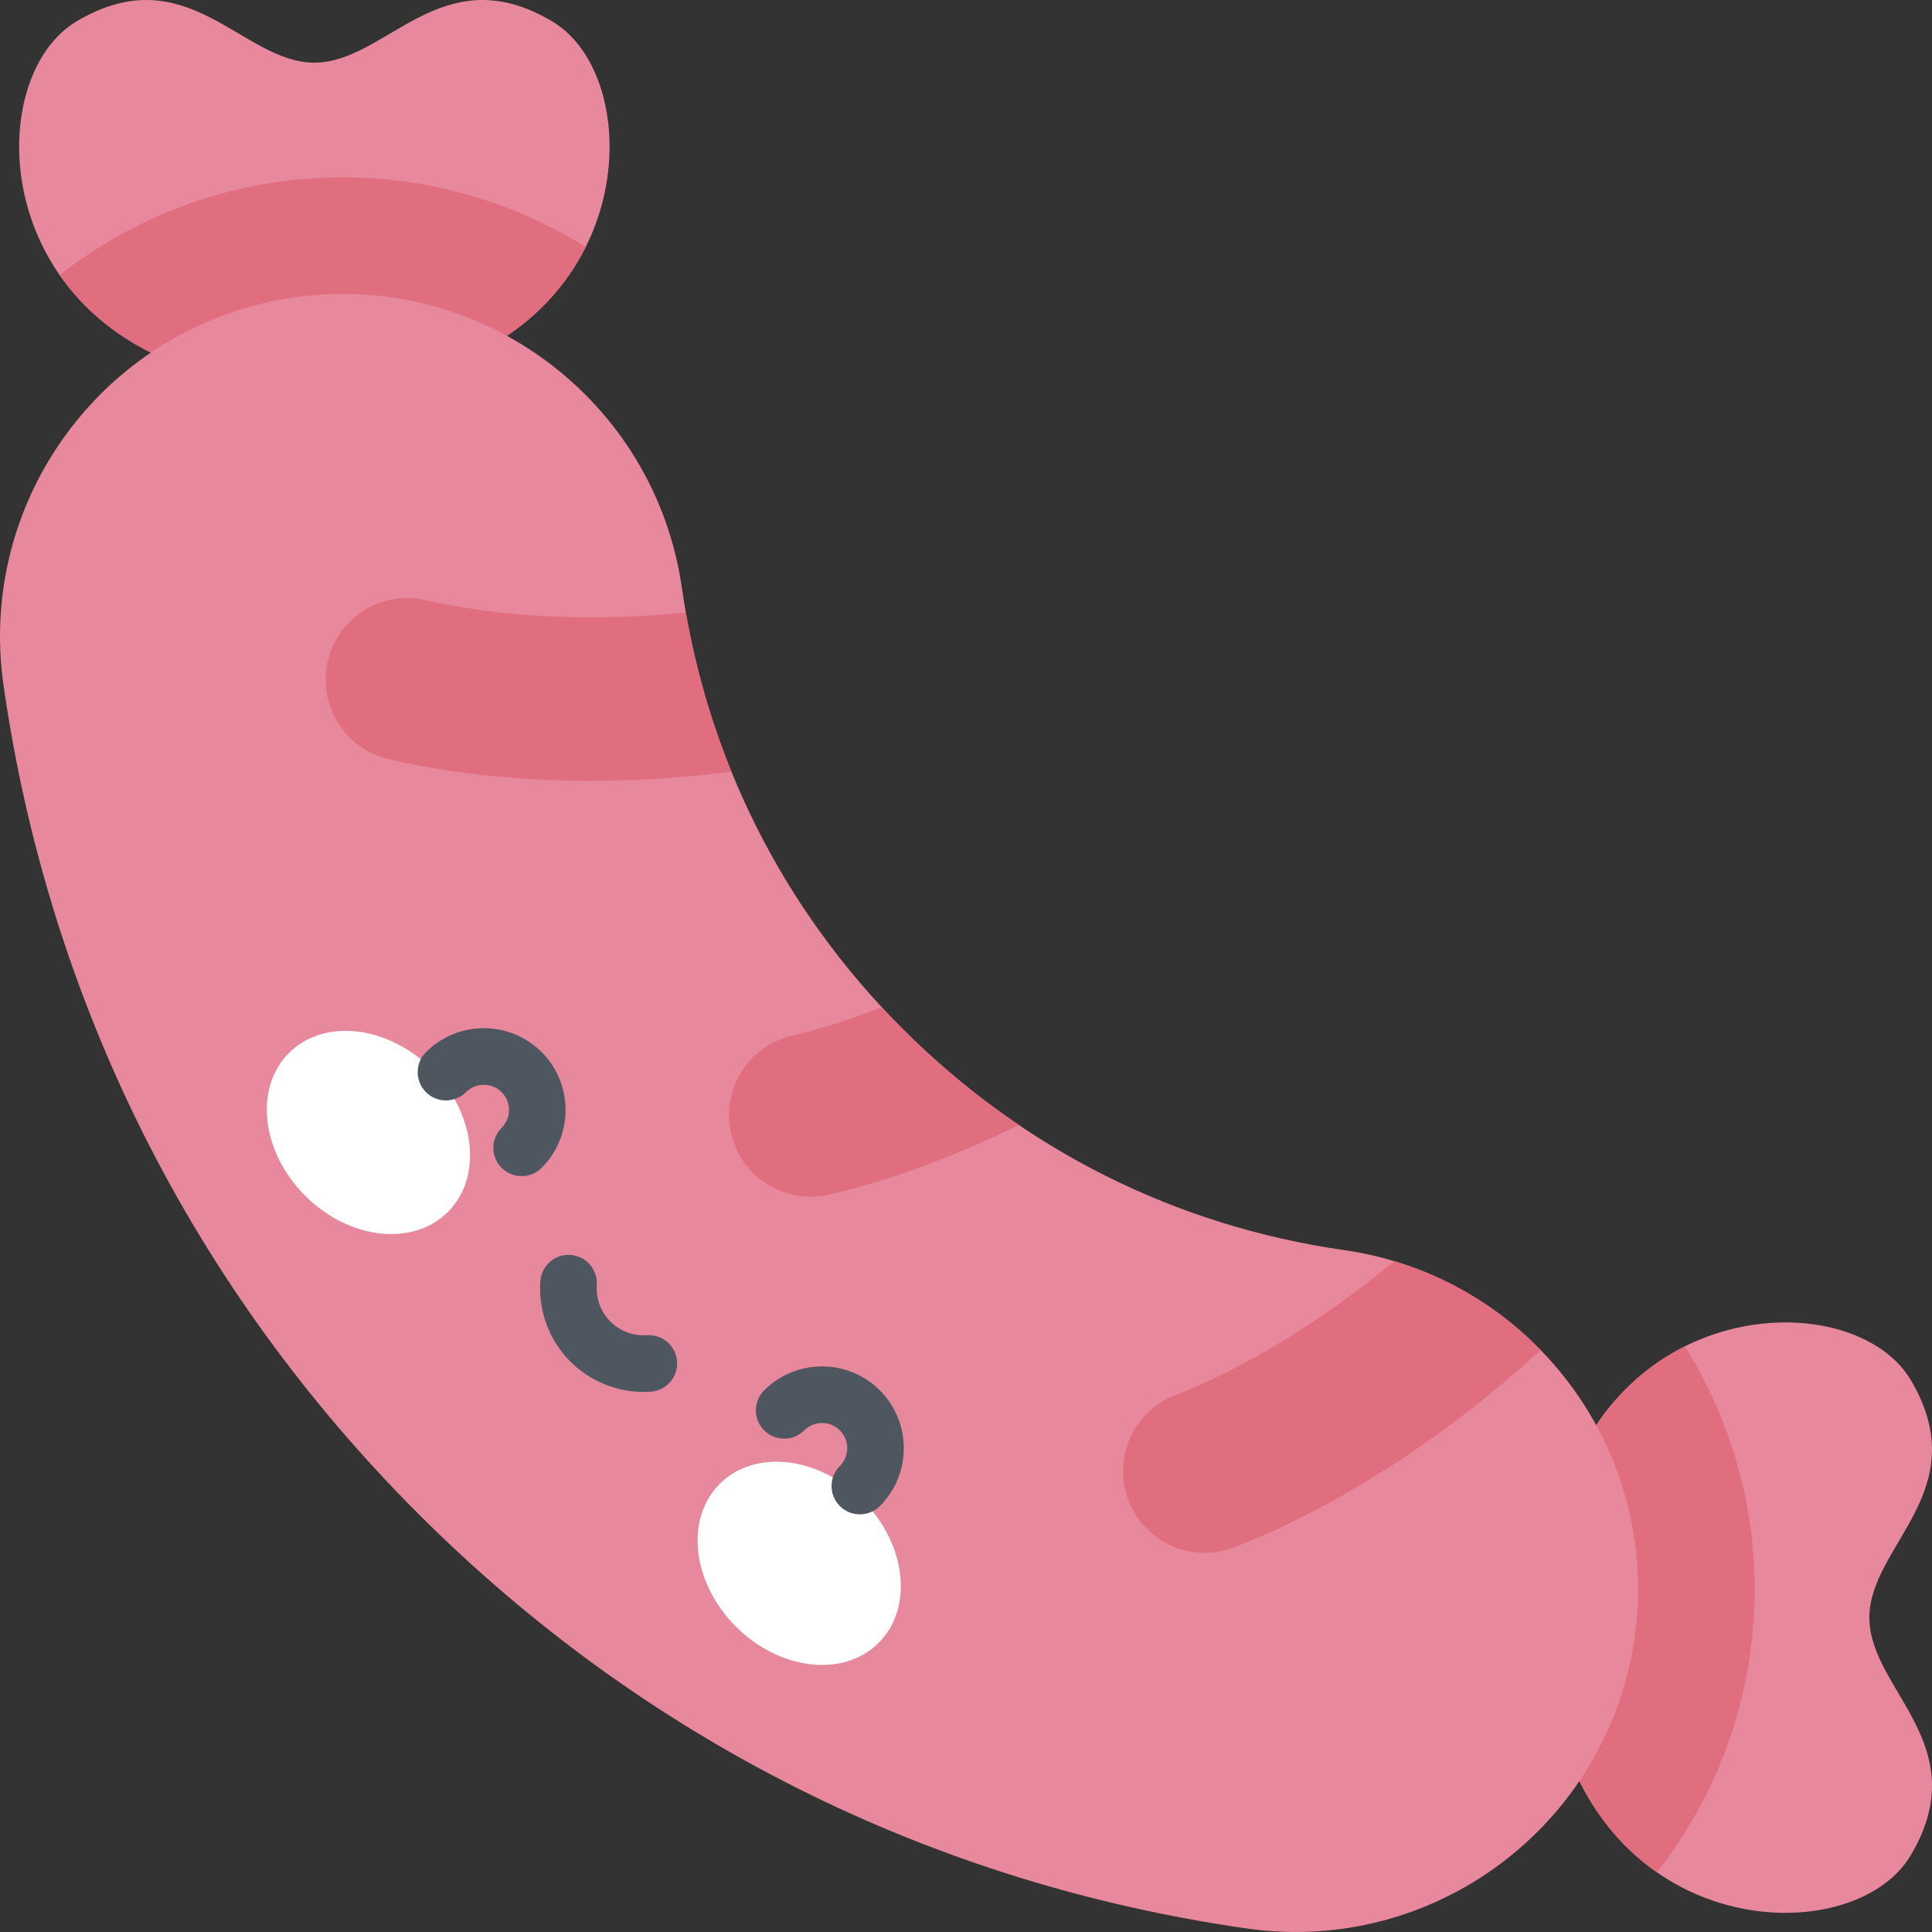 <svg id="Capa_1" enable-background="new 0 0 512 512" height="512" viewBox="0 0 512 512" width="512" xmlns="http://www.w3.org/2000/svg"><rect x="0" y="0" width="512" height="512" fill="#333333" stroke="none"/><g><path d="m83.31 102.501c85.572 0 91.241-80.131 62.991-96.863-29.341-17.378-43.775 10.965-62.991 10.965s-33.65-28.343-62.991-10.965c-28.25 16.733-22.581 96.863 62.991 96.863z" fill="#e7889d"/><path d="m409.499 428.69c0-85.572 80.131-91.241 96.863-62.991 17.378 29.341-10.965 43.775-10.965 62.991s28.344 33.65 10.965 62.991c-16.732 28.251-96.863 22.582-96.863-62.991z" fill="#e7889d"/><path d="m409.499 428.69c0 34.47 13.005 55.967 29.628 67.512 13.043-16.659 21.607-36.548 24.645-57.783 4.223-29.518-2.579-58.113-17.263-81.617-19.988 9.997-37.01 32.452-37.01 71.888z" fill="#e16e7e"/><path d="m155.224 65.441c-23.929-14.93-52.694-21.356-81.643-17.212-21.858 3.128-41.537 11.916-57.768 24.666 11.549 16.613 33.042 29.607 67.497 29.607 39.47-.001 61.93-17.051 71.914-37.061z" fill="#e16e7e"/><path d="m110.843 401.157c-59.927-59.927-97.935-135.855-109.916-219.575-7.104-49.648 27.384-95.655 77.032-102.76 49.647-7.105 95.654 27.383 102.759 77.032 6.372 44.528 26.619 84.943 58.551 116.876 31.932 31.932 72.348 52.178 116.877 58.552 49.647 7.104 84.135 53.11 77.032 102.759-7.105 49.648-53.112 84.136-102.76 77.031-83.719-11.979-159.648-49.988-219.575-109.915z" fill="#e7889d"/><g><g fill="#fff"><ellipse cx="97.68" cy="300.134" rx="23.725" ry="29.792" transform="matrix(.707 -.707 .707 .707 -183.617 156.977)"/><ellipse cx="211.867" cy="414.32" rx="23.725" ry="29.792" transform="matrix(.707 -.707 .707 .707 -230.914 271.164)"/></g><g fill="#4e5660"><path d="m138.24 311.683c-1.919 0-3.838-.732-5.303-2.196-2.929-2.929-2.929-7.678-.001-10.607 2.605-2.605 2.605-6.843 0-9.448-2.602-2.604-6.841-2.604-9.447 0-2.929 2.929-7.678 2.929-10.606 0-2.929-2.929-2.929-7.678 0-10.606 8.453-8.453 22.207-8.453 30.661-.001 8.453 8.454 8.453 22.208 0 30.662-1.464 1.463-3.384 2.196-5.304 2.196z"/><path d="m227.872 401.315c-1.919 0-3.838-.732-5.303-2.196-2.929-2.929-2.929-7.678 0-10.607 2.605-2.605 2.605-6.843 0-9.448-2.603-2.603-6.841-2.604-9.447 0-2.929 2.929-7.678 2.929-10.607 0s-2.929-7.678 0-10.607c8.453-8.453 22.207-8.453 30.661 0 8.453 8.454 8.453 22.208.001 30.662-1.465 1.463-3.385 2.196-5.305 2.196z"/><path d="m170.571 368.875c-7.261 0-14.248-2.872-19.411-8.035-5.609-5.61-8.514-13.372-7.97-21.299.284-4.133 3.864-7.259 7.996-6.969 4.132.284 7.253 3.864 6.969 7.996-.247 3.6 1.069 7.122 3.612 9.665 2.542 2.542 6.06 3.857 9.665 3.611 4.132-.271 7.712 2.836 7.996 6.969.284 4.132-2.836 7.712-6.969 7.996-.63.044-1.261.066-1.888.066z"/></g></g><g fill="#e16e7e"><path d="m193.846 204.516c-5.482-13.481-9.534-27.593-12.086-42.178-27.414 2.732-51.818.734-68.857-3.29-11.631-2.749-23.281 4.455-26.027 16.083-2.745 11.628 4.455 23.281 16.083 26.027 25.878 6.111 57.747 7.587 90.887 3.358z"/><path d="m369.467 334.213c-20.853 17.373-41.823 29.274-57.97 35.485-11.152 4.289-16.714 16.807-12.426 27.958 4.282 11.129 16.786 16.724 27.959 12.425 23.462-9.025 53.183-26.464 81.261-52.309-10.505-10.786-23.742-19.038-38.824-23.559z"/><path d="m239.27 272.731c-1.909-1.909-3.773-3.85-5.598-5.818-8.631 3.389-16.655 5.888-23.699 7.514-11.642 2.686-18.902 14.301-16.216 25.944 2.677 11.601 14.256 18.912 25.944 16.216 14.687-3.389 32.028-9.459 50.332-18.444-10.932-7.393-21.228-15.877-30.763-25.412z"/></g></g></svg>